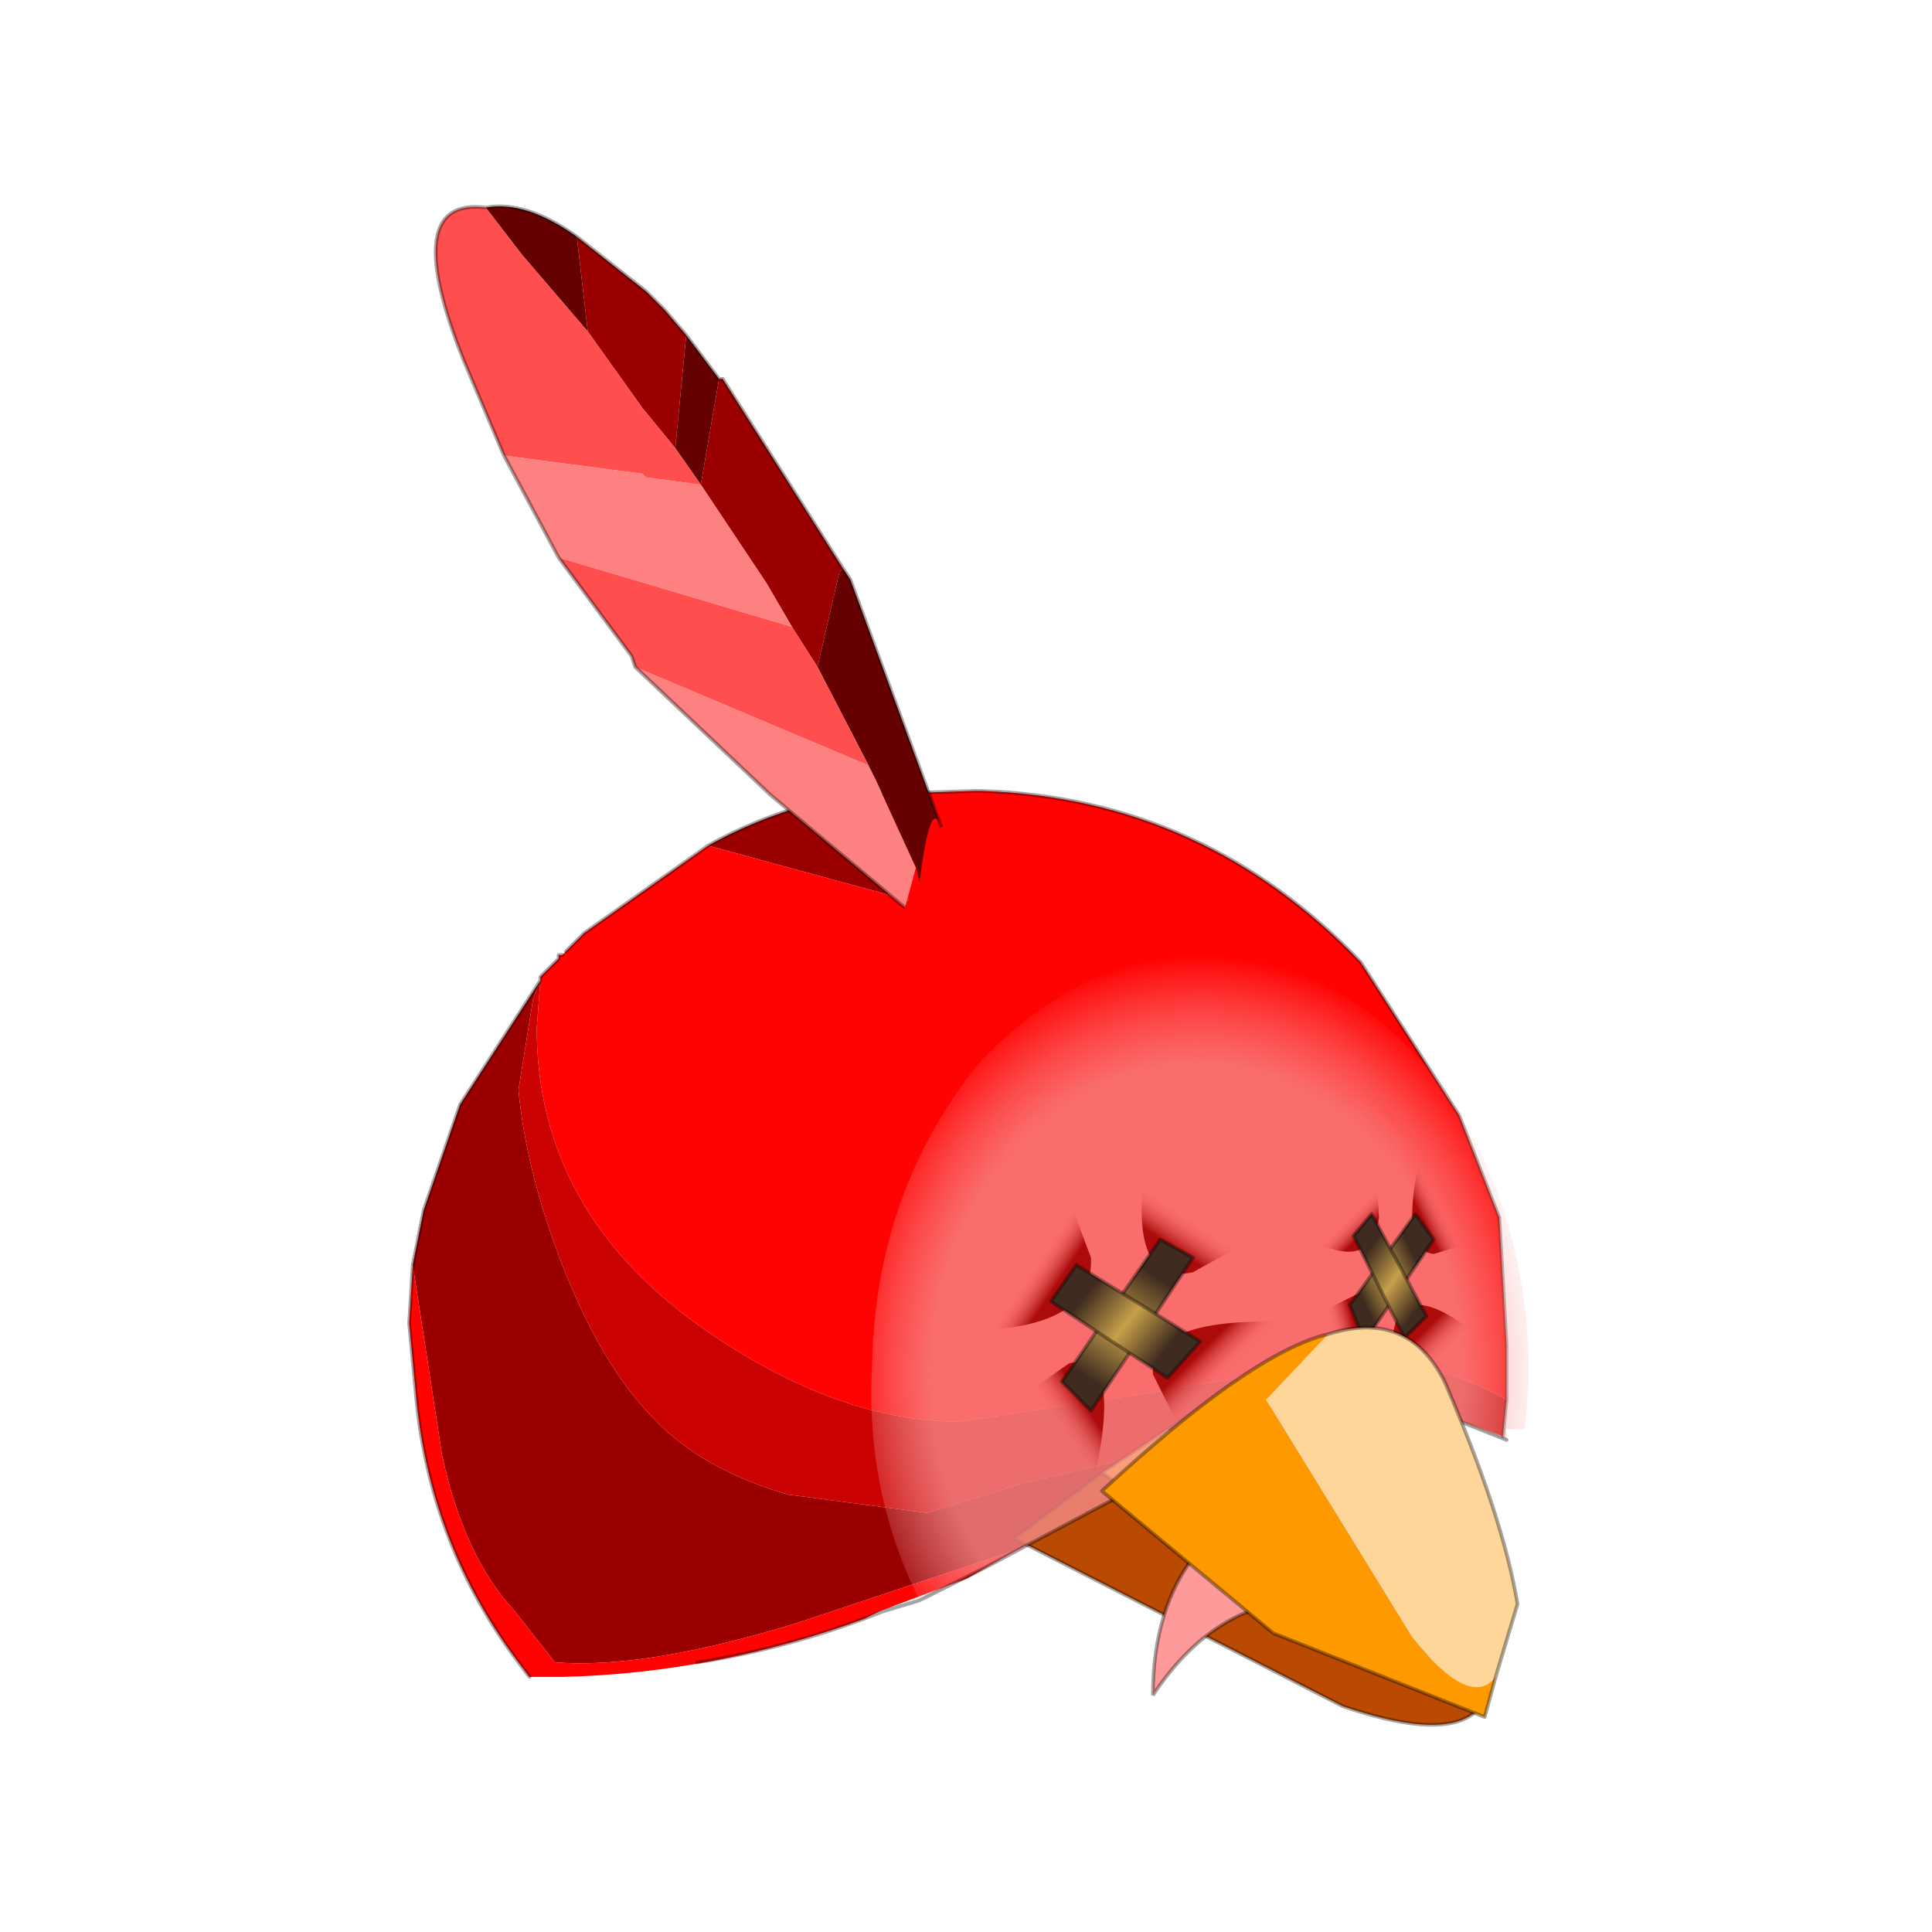 <?xml version="1.0" encoding="UTF-8" standalone="no"?>
<svg xmlns:xlink="http://www.w3.org/1999/xlink" height="440.0px" width="440.0px" xmlns="http://www.w3.org/2000/svg">
  <g transform="matrix(10.0, 0.0, 0.0, 10.0, 0.0, 0.0)">
    <use height="44.0" transform="matrix(0.909, 0.0, 0.0, 0.909, 2.0, 2.0)" width="44.0" xlink:href="#sprite0"/>
  </g>
  <defs>
    <g id="sprite0" transform="matrix(1.0, 0.0, 0.0, 1.0, 0.0, 0.0)">
      <use height="44.0" transform="matrix(1.0, 0.0, 0.0, 1.0, 0.0, 0.0)" width="44.0" xlink:href="#shape0"/>
      <use height="20.8" transform="matrix(1.827, 0.0, 0.0, 1.827, 8.05, 3.0)" width="15.35" xlink:href="#sprite1"/>
    </g>
    <g id="shape0" transform="matrix(1.0, 0.0, 0.0, 1.0, 0.0, 0.0)">
      <path d="M44.0 44.0 L0.0 44.0 0.0 0.0 44.0 0.0 44.0 44.0" fill="#43adca" fill-opacity="0.0" fill-rule="evenodd" stroke="none"/>
    </g>
    <g id="sprite1" transform="matrix(1.0, 0.0, 0.0, 1.0, 0.0, 0.0)">
      <use height="20.8" transform="matrix(1.0, 0.0, 0.0, 1.0, 0.0, 0.0)" width="15.35" xlink:href="#sprite2"/>
    </g>
    <g id="sprite2" transform="matrix(1.0, 0.0, 0.0, 1.0, 7.75, 27.6)">
      <use height="20.8" transform="matrix(1.0, 0.0, 0.0, 1.0, -7.75, -27.6)" width="15.35" xlink:href="#shape1"/>
    </g>
    <g id="shape1" transform="matrix(1.0, 0.0, 0.0, 1.0, 7.75, 27.6)">
      <path d="M-1.55 -19.55 L-1.35 -19.1 -0.9 -18.1 -3.65 -18.85 Q-2.75 -19.35 -1.7 -19.55 L-1.55 -19.55 M-5.95 -17.05 L-5.95 -17.0 -5.95 -17.05 M3.1 -10.5 L2.7 -10.3 0.6 -9.2 -2.4 -8.2 Q-4.5 -7.55 -5.75 -7.65 L-6.3 -8.35 Q-7.0 -9.1 -7.3 -10.5 L-7.7 -13.1 -7.55 -13.85 -7.05 -15.3 -5.95 -17.0 -6.05 -16.75 -6.25 -15.5 Q-6.15 -14.4 -5.65 -13.1 -5.1 -11.7 -4.4 -11.0 -3.75 -10.3 -2.55 -9.95 L-0.65 -9.7 0.65 -10.1 2.55 -10.55 3.1 -10.5" fill="#9b0000" fill-rule="evenodd" stroke="none"/>
      <path d="M-1.55 -19.55 L0.0 -19.6 0.1 -19.6 Q3.15 -19.5 5.3 -17.25 L6.65 -15.15 7.2 -13.75 7.3 -12.0 7.3 -11.8 7.3 -11.4 7.3 -11.25 Q6.35 -11.8 5.1 -11.8 L2.45 -11.35 -0.2 -10.95 Q-1.9 -10.95 -3.75 -12.25 -6.0 -13.85 -6.0 -16.35 L-5.95 -17.0 -5.95 -17.05 -5.7 -17.3 -5.7 -17.35 -5.65 -17.35 -5.6 -17.4 -5.35 -17.65 -3.65 -18.85 -0.9 -18.1 -1.35 -19.1 -1.55 -19.55 M0.6 -9.2 L-0.1 -8.8 -1.3 -8.35 -1.5 -8.25 Q-3.55 -7.5 -5.65 -7.45 L-6.1 -7.45 -6.25 -7.65 Q-7.45 -9.25 -7.65 -11.25 L-7.75 -12.3 -7.7 -13.1 -7.3 -10.5 Q-7.0 -9.1 -6.3 -8.35 L-5.75 -7.65 Q-4.5 -7.55 -2.4 -8.2 L0.6 -9.2" fill="#ff0303" fill-rule="evenodd" stroke="none"/>
      <path d="M-5.95 -17.0 L-6.0 -16.35 Q-6.0 -13.85 -3.75 -12.25 -1.9 -10.95 -0.2 -10.95 L2.45 -11.35 5.1 -11.8 Q6.35 -11.8 7.3 -11.25 L7.25 -10.75 4.85 -11.65 3.1 -10.5 2.55 -10.55 0.65 -10.1 -0.65 -9.7 -2.55 -9.95 Q-3.75 -10.3 -4.4 -11.0 -5.1 -11.7 -5.65 -13.1 -6.15 -14.4 -6.25 -15.5 L-6.05 -16.75 -5.95 -17.0" fill="#ca0202" fill-rule="evenodd" stroke="none"/>
      <path d="M7.3 -11.25 L7.3 -11.4 7.3 -11.8 7.3 -12.0 7.2 -13.75 6.65 -15.15 5.3 -17.25 Q3.15 -19.5 0.1 -19.6 L0.0 -19.6 -1.55 -19.55 -1.7 -19.55 Q-2.75 -19.35 -3.65 -18.85 L-5.35 -17.65 -5.6 -17.4 M-5.65 -17.35 L-5.7 -17.35 -5.7 -17.3 -5.95 -17.05 M7.3 -11.25 L7.25 -10.75 M-6.1 -7.45 L-6.25 -7.65 Q-7.45 -9.25 -7.65 -11.25 L-7.75 -12.3 -7.7 -13.1 -7.55 -13.85 -7.05 -15.3 -5.95 -17.0 -5.95 -17.05" fill="none" stroke="#000000" stroke-linecap="round" stroke-linejoin="round" stroke-opacity="0.353" stroke-width="0.05"/>
      <path d="M5.15 -11.85 L5.7 -11.3 Q7.45 -8.2 7.05 -7.25 6.55 -7.05 5.45 -7.75 L1.75 -10.25 2.65 -10.85 5.05 -8.5 Q8.35 -5.85 5.15 -11.85" fill="#ffcc33" fill-rule="evenodd" stroke="none"/>
      <path d="M2.65 -10.85 L4.05 -11.75 5.15 -11.85 Q8.35 -5.85 5.05 -8.5 L2.65 -10.85" fill="#a94401" fill-rule="evenodd" stroke="none"/>
      <path d="M7.05 -7.25 Q6.8 -6.45 5.05 -7.05 L0.55 -9.35 1.75 -10.25 5.45 -7.75 Q6.55 -7.05 7.05 -7.25" fill="#ba4a01" fill-rule="evenodd" stroke="none"/>
      <path d="M5.15 -11.85 L5.7 -11.3 Q7.45 -8.2 7.05 -7.25 6.8 -6.45 5.05 -7.05 L0.55 -9.35 1.75 -10.25 2.65 -10.85 4.05 -11.75 5.15 -11.85 M7.05 -7.25 Q6.55 -7.05 5.45 -7.75 L1.75 -10.25" fill="none" stroke="#000000" stroke-linecap="round" stroke-linejoin="round" stroke-opacity="0.353" stroke-width="0.05"/>
      <path d="M-0.75 -8.5 Q-1.5 -10.0 -1.4 -11.75 -1.35 -14.1 0.05 -15.85 1.45 -17.35 3.2 -17.35 5.05 -17.25 6.35 -15.65 7.65 -13.8 7.6 -11.45 L7.55 -10.85 7.3 -10.85 7.3 -10.7 4.9 -11.65 2.5 -10.2 0.15 -8.95 -0.75 -8.5" fill="url(#gradient0)" fill-rule="evenodd" stroke="none"/>
      <path d="M7.3 -10.7 L4.9 -11.65 2.5 -10.2 0.15 -8.95 -0.75 -8.5 -1.25 -8.35 Q-2.5 -7.85 -3.8 -7.65" fill="none" stroke="#000000" stroke-linecap="round" stroke-linejoin="round" stroke-opacity="0.353" stroke-width="0.05"/>
      <path d="M6.3 -13.25 Q5.8 -13.3 6.15 -14.75 L6.8 -13.4 6.3 -13.25" fill="url(#gradient1)" fill-rule="evenodd" stroke="none"/>
      <path d="M5.1 -10.8 L4.65 -12.4 5.25 -12.7 Q5.7 -12.65 5.1 -10.8" fill="url(#gradient2)" fill-rule="evenodd" stroke="none"/>
      <path d="M5.35 -12.05 L5.15 -12.55 6.05 -13.8 6.3 -13.45 5.35 -12.05" fill="url(#gradient3)" fill-rule="evenodd" stroke="none"/>
      <path d="M5.35 -12.05 L5.15 -12.55 6.05 -13.8 6.3 -13.45 5.35 -12.05 Z" fill="none" stroke="#000000" stroke-linecap="round" stroke-linejoin="round" stroke-opacity="0.353" stroke-width="0.05"/>
      <path d="M5.55 -13.75 Q5.45 -13.0 4.6 -13.45 L5.5 -14.65 5.55 -13.75" fill="url(#gradient4)" fill-rule="evenodd" stroke="none"/>
      <path d="M6.95 -12.1 L5.9 -11.3 5.75 -12.2 Q5.9 -12.95 6.95 -12.1" fill="url(#gradient5)" fill-rule="evenodd" stroke="none"/>
      <path d="M6.2 -12.4 L5.9 -12.1 5.2 -13.5 5.45 -13.8 6.2 -12.4" fill="url(#gradient6)" fill-rule="evenodd" stroke="none"/>
      <path d="M6.2 -12.4 L5.9 -12.1 5.2 -13.5 5.45 -13.8 6.2 -12.4 Z" fill="none" stroke="#000000" stroke-linecap="round" stroke-linejoin="round" stroke-opacity="0.353" stroke-width="0.05"/>
      <path d="M2.45 -7.2 Q2.45 -8.4 3.05 -9.15 L4.4 -8.5 Q3.25 -8.4 2.45 -7.2" fill="#fe9a9a" fill-rule="evenodd" stroke="none"/>
      <path d="M2.45 -7.2 Q2.45 -8.4 3.05 -9.15 L4.4 -8.5 Q3.25 -8.4 2.45 -7.2 Z" fill="none" stroke="#000000" stroke-linecap="butt" stroke-linejoin="miter" stroke-miterlimit="3.0" stroke-opacity="0.353" stroke-width="0.05"/>
      <path d="M7.15 -7.45 L7.0 -6.9 4.1 -8.05 1.75 -10.0 Q3.8 -11.9 4.85 -12.15 L4.0 -11.25 6.0 -8.0 Q6.8 -7.0 7.15 -7.45" fill="#ff9900" fill-rule="evenodd" stroke="none"/>
      <path d="M7.15 -7.45 Q6.8 -7.0 6.0 -8.0 L4.0 -11.25 4.85 -12.15 Q5.95 -12.5 6.45 -11.5 7.25 -9.65 7.45 -8.45 L7.15 -7.45" fill="#fed69a" fill-rule="evenodd" stroke="none"/>
      <path d="M4.85 -12.15 Q3.8 -11.9 1.75 -10.0 L4.1 -8.05 7.0 -6.9 7.15 -7.45 M4.85 -12.15 Q5.95 -12.5 6.45 -11.5 7.25 -9.65 7.45 -8.45 L7.15 -7.45" fill="none" stroke="#000000" stroke-linecap="round" stroke-linejoin="round" stroke-opacity="0.353" stroke-width="0.05"/>
      <path d="M-5.3 -25.9 L-5.45 -27.2 -4.5 -26.45 -4.25 -26.2 -3.95 -25.85 -4.1 -24.3 -4.55 -24.85 -5.3 -25.9 M-3.5 -25.25 L-3.45 -25.25 -1.8 -22.65 -1.85 -22.6 -2.15 -21.3 -2.5 -21.85 -2.85 -22.45 -3.75 -23.8 -3.5 -25.25" fill="#9b0000" fill-rule="evenodd" stroke="none"/>
      <path d="M-3.75 -23.8 L-2.85 -22.45 -2.5 -21.85 -5.7 -22.8 -6.45 -24.2 -4.55 -23.95 -4.5 -23.9 -3.75 -23.8 M-0.8 -18.55 L-0.95 -18.0 -2.8 -19.55 -4.65 -21.3 -1.45 -19.95 -1.35 -19.75 -0.8 -18.55" fill="#fe8181" fill-rule="evenodd" stroke="none"/>
      <path d="M-5.45 -27.2 L-5.3 -25.9 -6.2 -26.95 -6.7 -27.6 Q-6.15 -27.7 -5.45 -27.2 M-4.1 -24.3 L-3.95 -25.85 -3.5 -25.25 -3.75 -23.8 -4.1 -24.3 M-2.15 -21.3 L-1.85 -22.6 -1.8 -22.65 -1.7 -22.5 -0.45 -19.1 Q-0.6 -19.55 -0.75 -18.35 L-0.8 -18.55 -1.35 -19.75 -1.45 -19.95 -2.15 -21.3" fill="#650101" fill-rule="evenodd" stroke="none"/>
      <path d="M-6.7 -27.6 L-6.2 -26.95 -5.3 -25.9 -4.55 -24.85 -4.1 -24.3 -3.75 -23.8 -4.5 -23.9 -4.55 -23.95 -6.45 -24.2 -7.0 -25.5 Q-7.9 -27.75 -6.7 -27.6 M-2.5 -21.85 L-2.15 -21.3 -1.45 -19.95 -4.65 -21.3 -4.7 -21.45 -5.7 -22.8 -2.5 -21.85" fill="#fe4e4e" fill-rule="evenodd" stroke="none"/>
      <path d="M-5.45 -27.2 Q-6.15 -27.7 -6.7 -27.6 M-3.95 -25.85 L-4.25 -26.2 -4.5 -26.45 -5.45 -27.2 M-6.45 -24.2 L-7.0 -25.5 Q-7.9 -27.75 -6.7 -27.6 M-1.8 -22.65 L-3.45 -25.25 -3.5 -25.25 -3.95 -25.85 M-1.8 -22.65 L-1.7 -22.5 -0.45 -19.1 M-0.95 -18.0 L-2.8 -19.55 -4.65 -21.3 -4.7 -21.45 -5.7 -22.8 -6.45 -24.2" fill="none" stroke="#000000" stroke-linecap="butt" stroke-linejoin="miter" stroke-miterlimit="3.0" stroke-opacity="0.353" stroke-width="0.05"/>
      <path d="M3.0 -13.0 Q2.1 -12.8 2.35 -14.5 L3.9 -13.5 3.0 -13.0" fill="url(#gradient7)" fill-rule="evenodd" stroke="none"/>
      <path d="M1.5 -9.6 L0.3 -11.05 1.3 -11.75 Q2.15 -11.95 1.5 -9.6" fill="url(#gradient8)" fill-rule="evenodd" stroke="none"/>
      <path d="M1.6 -11.1 L1.2 -11.5 2.55 -13.45 3.0 -13.2 1.6 -11.1" fill="url(#gradient9)" fill-rule="evenodd" stroke="none"/>
      <path d="M1.6 -11.1 L1.2 -11.5 2.55 -13.45 3.0 -13.2 1.6 -11.1 Z" fill="none" stroke="#000000" stroke-linecap="round" stroke-linejoin="round" stroke-opacity="0.353" stroke-width="0.05"/>
      <path d="M1.6 -13.2 Q1.65 -12.25 0.0 -12.2 L1.3 -14.0 1.6 -13.2" fill="url(#gradient10)" fill-rule="evenodd" stroke="none"/>
      <path d="M4.6 -12.3 L2.9 -10.7 2.45 -11.6 Q2.4 -12.45 4.6 -12.3" fill="url(#gradient11)" fill-rule="evenodd" stroke="none"/>
      <path d="M3.1 -12.05 L2.65 -11.55 1.05 -12.6 1.4 -13.1 3.1 -12.05" fill="url(#gradient12)" fill-rule="evenodd" stroke="none"/>
      <path d="M3.1 -12.05 L2.65 -11.55 1.05 -12.6 1.4 -13.1 3.1 -12.05 Z" fill="none" stroke="#000000" stroke-linecap="round" stroke-linejoin="round" stroke-opacity="0.353" stroke-width="0.05"/>
    </g>
    <radialGradient cx="0" cy="0" gradientTransform="matrix(0.006, 2.0E-4, -2.0E-4, 0.007, 3.05, -11.6)" gradientUnits="userSpaceOnUse" id="gradient0" r="819.2" spreadMethod="pad">
      <stop offset="0.741" stop-color="#f88f8f" stop-opacity="0.753"/>
      <stop offset="1.0" stop-color="#fabebe" stop-opacity="0.0"/>
    </radialGradient>
    <linearGradient gradientTransform="matrix(-2.0E-4, 8.0E-4, 0.001, 0.002, 5.9, -13.95)" gradientUnits="userSpaceOnUse" id="gradient1" spreadMethod="pad" x1="-819.2" x2="819.2">
      <stop offset="0.0" stop-color="#f86b6b" stop-opacity="0.0"/>
      <stop offset="0.361" stop-color="#ab0b0b"/>
    </linearGradient>
    <linearGradient gradientTransform="matrix(3.0E-4, -0.001, -8.0E-4, -0.003, 5.45, -11.85)" gradientUnits="userSpaceOnUse" id="gradient2" spreadMethod="pad" x1="-819.2" x2="819.2">
      <stop offset="0.0" stop-color="#f86b6b" stop-opacity="0.0"/>
      <stop offset="0.361" stop-color="#ab0b0b"/>
    </linearGradient>
    <linearGradient gradientTransform="matrix(4.0E-4, -5.0E-4, 4.0E-4, 8.0E-4, 5.95, -12.4)" gradientUnits="userSpaceOnUse" id="gradient3" spreadMethod="pad" x1="-819.2" x2="819.2">
      <stop offset="0.016" stop-color="#3f2b1f"/>
      <stop offset="0.478" stop-color="#c6a04a"/>
      <stop offset="0.965" stop-color="#3f2b1f"/>
    </linearGradient>
    <linearGradient gradientTransform="matrix(5.0E-4, 2.0E-4, 0.002, -0.002, 5.1, -13.15)" gradientUnits="userSpaceOnUse" id="gradient4" spreadMethod="pad" x1="-819.2" x2="819.2">
      <stop offset="0.0" stop-color="#f86b6b" stop-opacity="0.0"/>
      <stop offset="0.361" stop-color="#ab0b0b"/>
    </linearGradient>
    <linearGradient gradientTransform="matrix(-6.0E-4, -4.0E-4, -0.002, 0.002, 6.35, -12.6)" gradientUnits="userSpaceOnUse" id="gradient5" spreadMethod="pad" x1="-819.2" x2="819.2">
      <stop offset="0.0" stop-color="#f86b6b" stop-opacity="0.0"/>
      <stop offset="0.361" stop-color="#ab0b0b"/>
    </linearGradient>
    <linearGradient gradientTransform="matrix(-3.0E-4, -7.0E-4, 5.0E-4, -7.0E-4, 6.05, -13.35)" gradientUnits="userSpaceOnUse" id="gradient6" spreadMethod="pad" x1="-819.2" x2="819.2">
      <stop offset="0.016" stop-color="#3f2b1f"/>
      <stop offset="0.478" stop-color="#c6a04a"/>
      <stop offset="0.965" stop-color="#3f2b1f"/>
    </linearGradient>
    <linearGradient gradientTransform="matrix(-1.0E-4, 9.0E-4, 0.003, 0.002, 2.15, -13.5)" gradientUnits="userSpaceOnUse" id="gradient7" spreadMethod="pad" x1="-819.2" x2="819.2">
      <stop offset="0.0" stop-color="#f86b6b" stop-opacity="0.0"/>
      <stop offset="0.361" stop-color="#ab0b0b"/>
    </linearGradient>
    <linearGradient gradientTransform="matrix(3.0E-4, -0.001, -0.002, -0.003, 1.9, -10.95)" gradientUnits="userSpaceOnUse" id="gradient8" spreadMethod="pad" x1="-819.2" x2="819.2">
      <stop offset="0.0" stop-color="#f86b6b" stop-opacity="0.0"/>
      <stop offset="0.361" stop-color="#ab0b0b"/>
    </linearGradient>
    <linearGradient gradientTransform="matrix(6.0E-4, -9.0E-4, 9.0E-4, 6.0E-4, 2.65, -11.85)" gradientUnits="userSpaceOnUse" id="gradient9" spreadMethod="pad" x1="-819.2" x2="819.2">
      <stop offset="0.016" stop-color="#3f2b1f"/>
      <stop offset="0.478" stop-color="#c6a04a"/>
      <stop offset="0.965" stop-color="#3f2b1f"/>
    </linearGradient>
    <linearGradient gradientTransform="matrix(9.0E-4, -1.0E-4, 0.002, -0.003, 0.9, -12.2)" gradientUnits="userSpaceOnUse" id="gradient10" spreadMethod="pad" x1="-819.2" x2="819.2">
      <stop offset="0.0" stop-color="#f86b6b" stop-opacity="0.0"/>
      <stop offset="0.361" stop-color="#ab0b0b"/>
    </linearGradient>
    <linearGradient gradientTransform="matrix(-0.001, -1.0E-4, -0.003, 0.003, 3.35, -12.4)" gradientUnits="userSpaceOnUse" id="gradient11" spreadMethod="pad" x1="-819.2" x2="819.2">
      <stop offset="0.0" stop-color="#f86b6b" stop-opacity="0.0"/>
      <stop offset="0.361" stop-color="#ab0b0b"/>
    </linearGradient>
    <linearGradient gradientTransform="matrix(-7.0E-4, -5.0E-4, 8.0E-4, -0.001, 2.65, -13.05)" gradientUnits="userSpaceOnUse" id="gradient12" spreadMethod="pad" x1="-819.2" x2="819.2">
      <stop offset="0.016" stop-color="#3f2b1f"/>
      <stop offset="0.478" stop-color="#c6a04a"/>
      <stop offset="0.965" stop-color="#3f2b1f"/>
    </linearGradient>
  </defs>
</svg>
